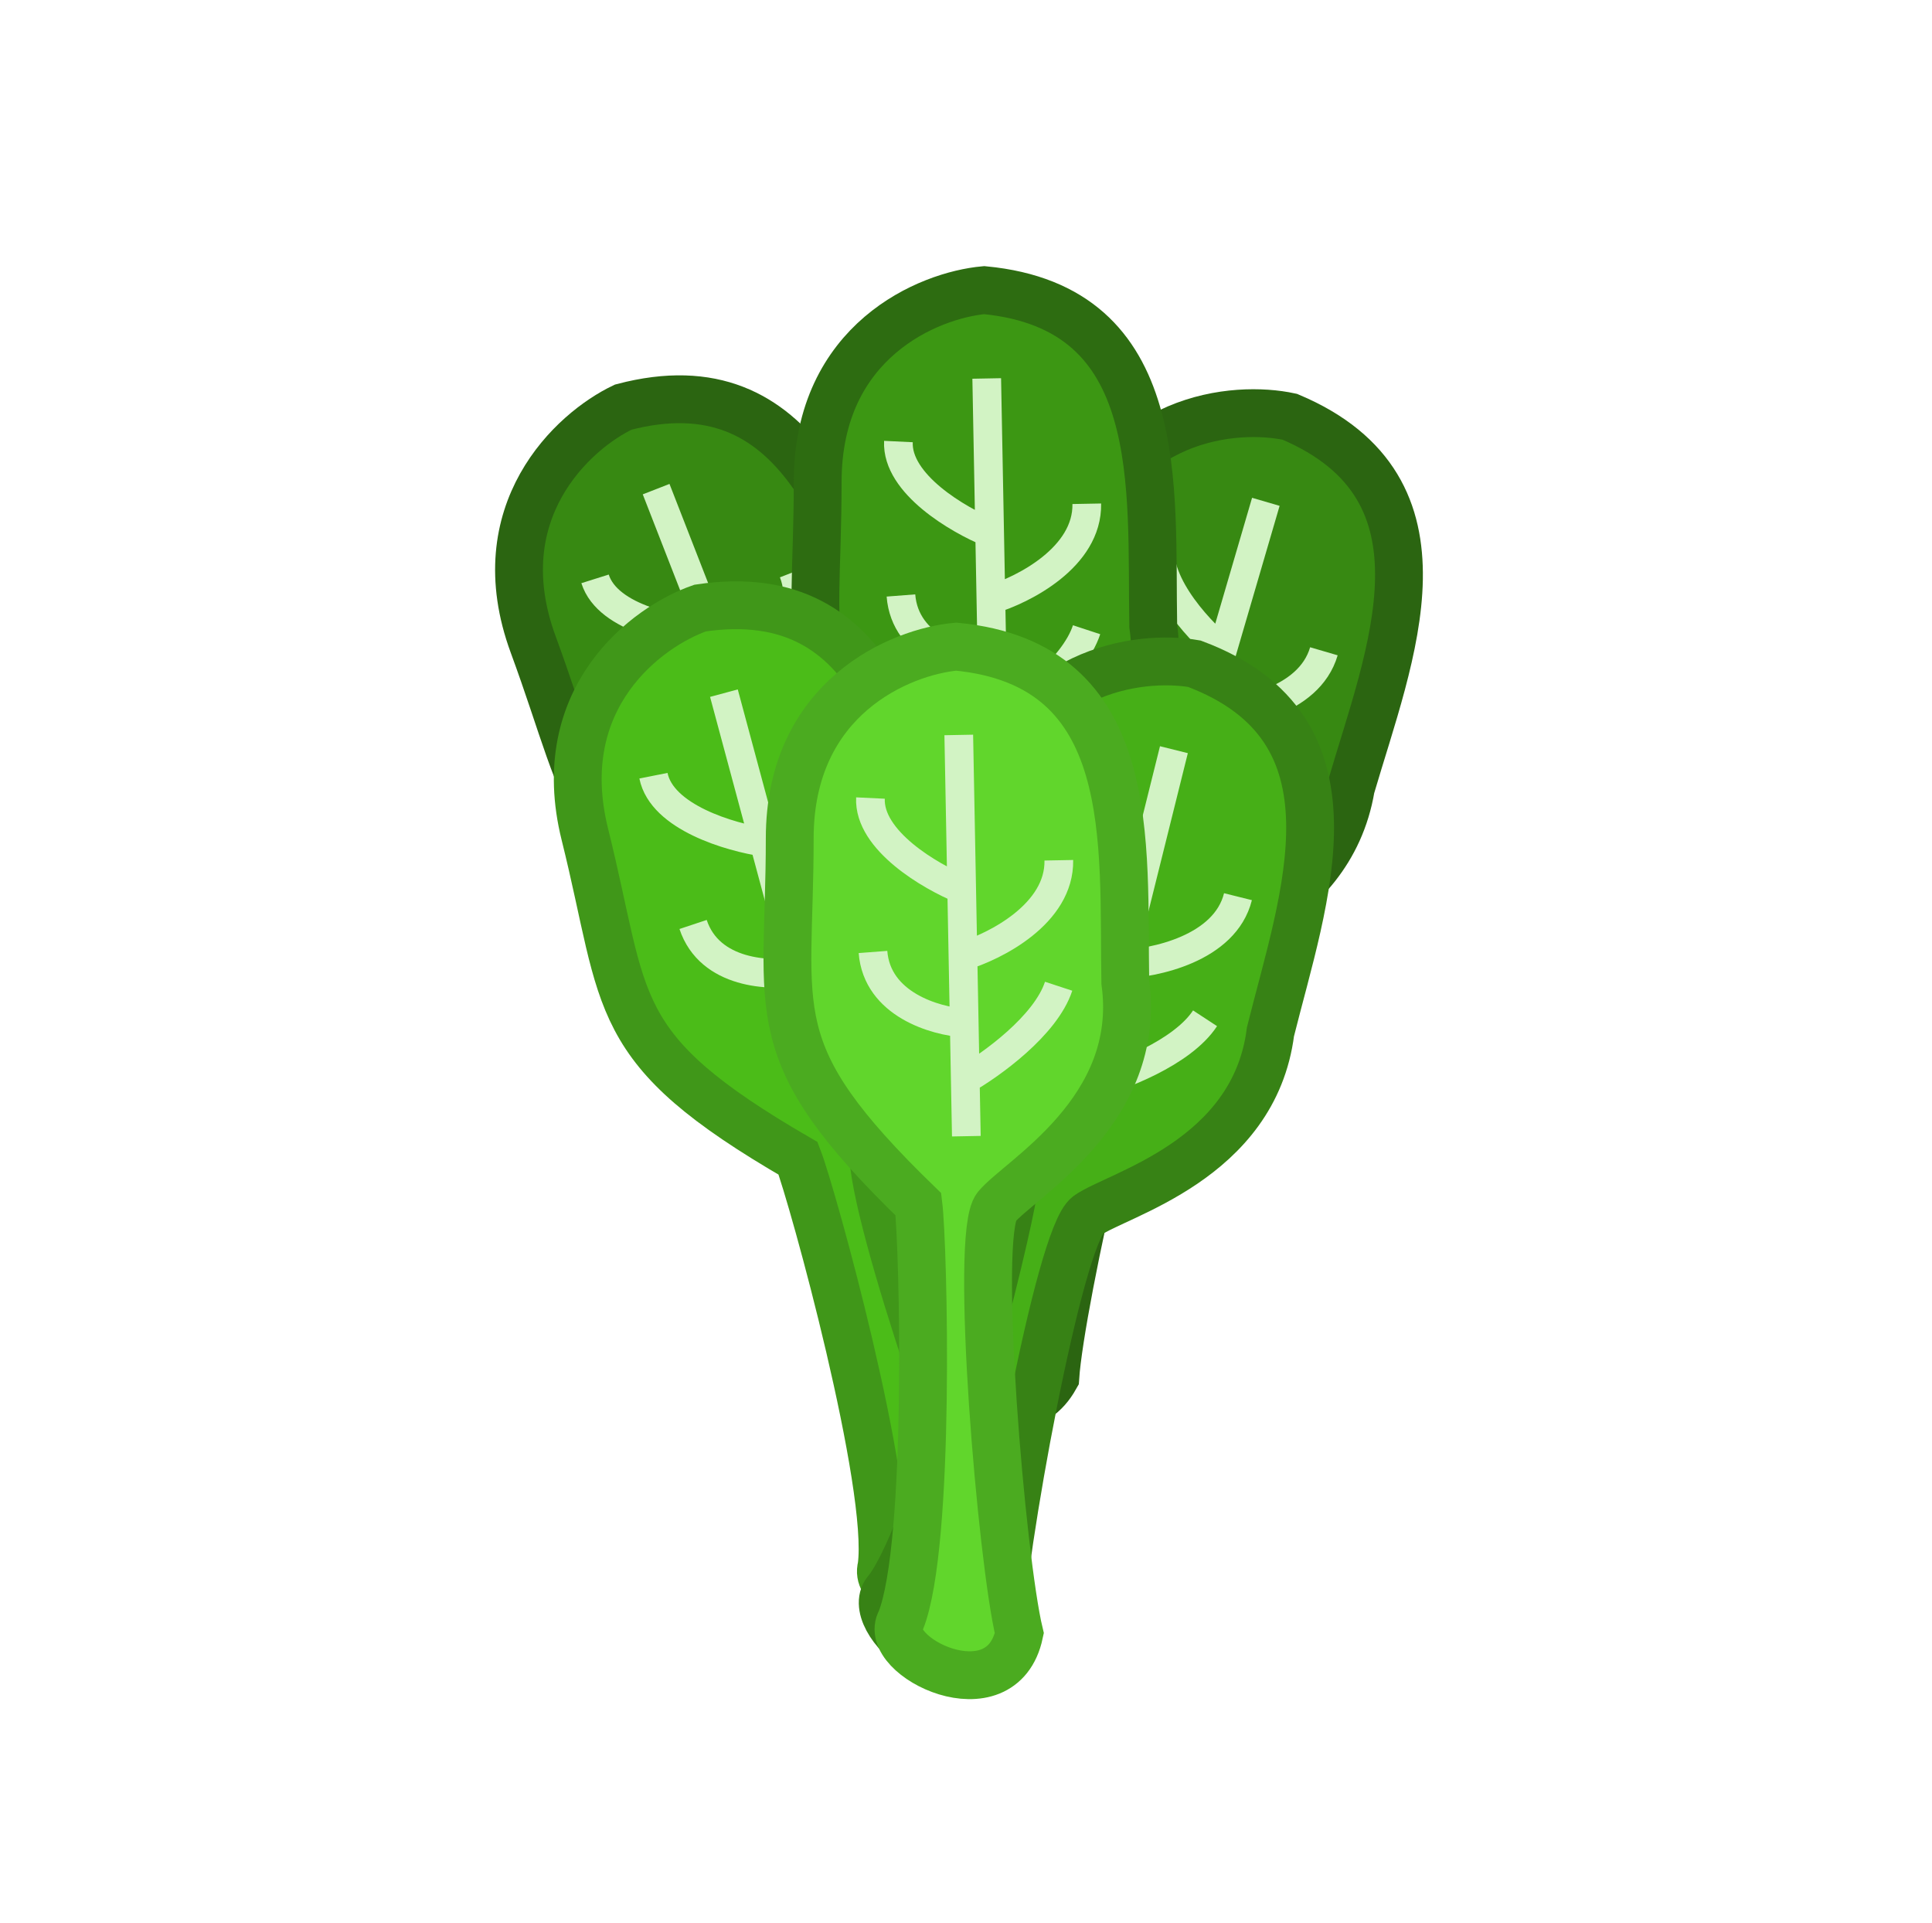 <svg width="202" height="201" viewBox="0 0 202 201" fill="none" xmlns="http://www.w3.org/2000/svg">
<path d="M112.252 57.502C116.665 43.404 129.16 42.339 134.857 43.57C152.683 51.084 145.326 68.407 141.243 82.333C138.987 95.724 124.523 98.66 121.39 100.72C118.258 102.78 110.862 136.123 110.339 143.976C105.976 151.732 95.783 141.907 98.9 139.013C104.285 132.406 112.907 102.211 113.665 98.025C102.611 77.704 106.736 75.125 112.252 57.502Z" fill="#378912"/>
<path d="M112.252 57.502C116.665 43.404 129.16 42.339 134.857 43.57C152.683 51.084 145.326 68.407 141.243 82.333C138.987 95.724 124.523 98.66 121.39 100.72C118.258 102.78 110.862 136.123 110.339 143.976C105.976 151.732 95.783 141.907 98.9 139.013C104.285 132.406 112.907 102.211 113.665 98.025C102.611 77.704 106.736 75.125 112.252 57.502Z" stroke="#2B6511" stroke-width="5"/>
<path d="M120.576 92.725L122.236 87.047M132.35 52.46L127.821 67.947M127.821 67.947C125.101 65.699 120.043 60.162 121.568 55.996M127.821 67.947L125.859 74.658M125.859 74.658C129.392 74.704 136.85 73.454 138.42 68.085M125.859 74.658L123.896 81.369M123.896 81.369C121.087 80.291 115.777 76.794 117.013 71.432M123.896 81.369L122.236 87.047M122.236 87.047C125.26 86.388 131.939 84.186 134.467 80.648" stroke="#D2F3C4" stroke-width="3"/>
<path d="M55.754 67.391C50.648 53.529 59.899 45.062 65.162 42.561C83.871 37.638 88.611 55.852 93.873 69.375C100.256 81.362 90.588 92.513 89.363 96.057C88.138 99.6 102.622 130.53 106.999 137.071C108.275 145.878 94.205 144.313 94.909 140.118C95.144 131.598 83.552 102.414 81.598 98.635C60.441 89.279 62.136 84.719 55.754 67.391Z" fill="#378912"/>
<path d="M55.754 67.391C50.648 53.529 59.899 45.062 65.162 42.561C83.871 37.638 88.611 55.852 93.873 69.375C100.256 81.362 90.588 92.513 89.363 96.057C88.138 99.6 102.622 130.53 106.999 137.071C108.275 145.878 94.205 144.313 94.909 140.118C95.144 131.598 83.552 102.414 81.598 98.635C60.441 89.279 62.136 84.719 55.754 67.391Z" stroke="#2B6511" stroke-width="5"/>
<path d="M83.84 90.22L81.691 84.708M68.601 51.134L74.462 66.167M74.462 66.167C70.936 66.046 63.55 64.745 62.216 60.514M74.462 66.167L77.002 72.681M77.002 72.681C79.829 70.562 84.976 65.022 82.944 59.81M77.002 72.681L79.542 79.196M79.542 79.196C76.658 80.056 70.318 80.526 68.025 75.523M79.542 79.196L81.691 84.708M81.691 84.708C83.684 82.341 87.632 76.521 87.477 72.175" stroke="#D2F3C4" stroke-width="3"/>
<path d="M85.493 50.38C85.493 35.607 97.1 30.858 102.904 30.331C122.161 32.177 120.314 50.907 120.578 65.416C122.425 78.87 109.498 85.992 107.124 88.894C104.75 91.796 107.652 125.826 109.498 133.476C107.652 142.182 94.989 135.85 97.1 132.157C100.265 124.243 99.474 92.851 98.947 88.63C82.327 72.538 85.493 68.845 85.493 50.38Z" fill="#3C9713"/>
<path d="M85.493 50.38C85.493 35.607 97.1 30.858 102.904 30.331C122.161 32.177 120.314 50.907 120.578 65.416C122.425 78.87 109.498 85.992 107.124 88.894C104.75 91.796 107.652 125.826 109.498 133.476C107.652 142.182 94.989 135.85 97.1 132.157C100.265 124.243 99.474 92.851 98.947 88.63C82.327 72.538 85.493 68.845 85.493 50.38Z" stroke="#2D6C11" stroke-width="5"/>
<path d="M103.959 81.508L103.847 75.593M103.167 39.564L103.472 55.696M103.472 55.696C100.205 54.364 93.723 50.591 93.934 46.159M103.472 55.696L103.604 62.687M103.604 62.687C106.989 61.676 113.733 58.255 113.628 52.663M103.604 62.687L103.735 69.678M103.735 69.678C100.732 69.488 94.62 67.738 94.198 62.251M103.735 69.678L103.847 75.593M103.847 75.593C106.536 74.061 112.252 69.964 113.608 65.832" stroke="#D2F3C4" stroke-width="3"/>
<path d="M61.151 87.227C57.582 72.892 67.698 65.481 73.203 63.567C92.336 60.707 95.068 79.328 98.829 93.343C103.871 105.953 93.048 115.987 91.445 119.376C89.842 122.765 100.878 155.087 104.518 162.064C104.829 170.958 91.012 167.873 92.168 163.78C93.328 155.335 84.977 125.064 83.446 121.095C63.431 109.495 65.611 105.146 61.151 87.227Z" fill="#4BBC18"/>
<path d="M61.151 87.227C57.582 72.892 67.698 65.481 73.203 63.567C92.336 60.707 95.068 79.328 98.829 93.343C103.871 105.953 93.048 115.987 91.445 119.376C89.842 122.765 100.878 155.087 104.518 162.064C104.829 170.958 91.012 167.873 92.168 163.78C93.328 155.335 84.977 125.064 83.446 121.095C63.431 109.495 65.611 105.146 61.151 87.227Z" stroke="#409719" stroke-width="5"/>
<path d="M86.589 112.973L85.052 107.26M75.689 72.462L79.881 88.043M79.881 88.043C76.389 87.539 69.188 85.444 68.322 81.092M79.881 88.043L81.698 94.795M81.698 94.795C84.739 92.996 90.457 88.047 89.004 82.646M81.698 94.795L83.514 101.547M83.514 101.547C80.554 102.088 74.201 101.866 72.466 96.644M83.514 101.547L85.052 107.26M85.052 107.26C87.291 105.124 91.848 99.767 92.165 95.431" stroke="#D2F3C4" stroke-width="3"/>
<path d="M102.861 84.224C106.699 69.959 119.142 68.389 124.883 69.388C142.999 76.175 136.349 93.782 132.833 107.861C131.12 121.332 116.787 124.851 113.741 127.036C110.694 129.222 104.653 162.837 104.448 170.704C100.403 178.63 89.821 169.226 92.818 166.208C97.931 159.389 105.325 128.87 105.912 124.657C94.046 104.799 98.062 102.055 102.861 84.224Z" fill="#46AF17"/>
<path d="M102.861 84.224C106.699 69.959 119.142 68.389 124.883 69.388C142.999 76.175 136.349 93.782 132.833 107.861C131.12 121.332 116.787 124.851 113.741 127.036C110.694 129.222 104.653 162.837 104.448 170.704C100.403 178.63 89.821 169.226 92.818 166.208C97.931 159.389 105.325 128.87 105.912 124.657C94.046 104.799 98.062 102.055 102.861 84.224Z" stroke="#378215" stroke-width="5"/>
<path d="M112.603 119.081L114.032 113.34M122.738 78.373L118.84 94.03M118.84 94.03C116.031 91.894 110.753 86.566 112.109 82.342M118.84 94.03L117.151 100.815M117.151 100.815C120.683 100.718 128.084 99.167 129.436 93.739M117.151 100.815L115.461 107.599M115.461 107.599C112.611 106.636 107.163 103.357 108.182 97.949M115.461 107.599L114.032 113.34M114.032 113.34C117.027 112.56 123.611 110.089 125.994 106.451" stroke="#D2F3C4" stroke-width="3"/>
<path d="M82.57 87.648C82.57 72.876 94.177 68.127 99.98 67.6C119.238 69.446 117.391 88.176 117.655 102.685C119.501 116.139 106.575 123.261 104.201 126.163C101.827 129.065 104.729 163.095 106.575 170.745C104.728 179.451 92.066 173.119 94.177 169.426C97.342 161.512 96.551 130.12 96.023 125.899C79.404 109.808 82.57 106.114 82.57 87.648Z" fill="#61D62C"/>
<path d="M82.57 87.648C82.57 72.876 94.177 68.127 99.98 67.6C119.238 69.446 117.391 88.176 117.655 102.685C119.501 116.139 106.575 123.261 104.201 126.163C101.827 129.065 104.729 163.095 106.575 170.745C104.728 179.451 92.066 173.119 94.177 169.426C97.342 161.512 96.551 130.12 96.023 125.899C79.404 109.808 82.57 106.114 82.57 87.648Z" stroke="#4BAB20" stroke-width="5"/>
<path d="M101.036 118.777L100.924 112.861M100.244 76.832L100.549 92.965M100.549 92.965C97.282 91.632 90.8 87.859 91.011 83.427M100.549 92.965L100.681 99.956M100.681 99.956C104.066 98.944 110.811 95.524 110.705 89.931M100.681 99.956L100.813 106.946M100.813 106.946C97.809 106.757 91.697 105.006 91.275 99.519M100.813 106.946L100.924 112.861M100.924 112.861C103.613 111.329 109.329 107.232 110.685 103.101" stroke="#D2F3C4" stroke-width="3"/>
</svg>
